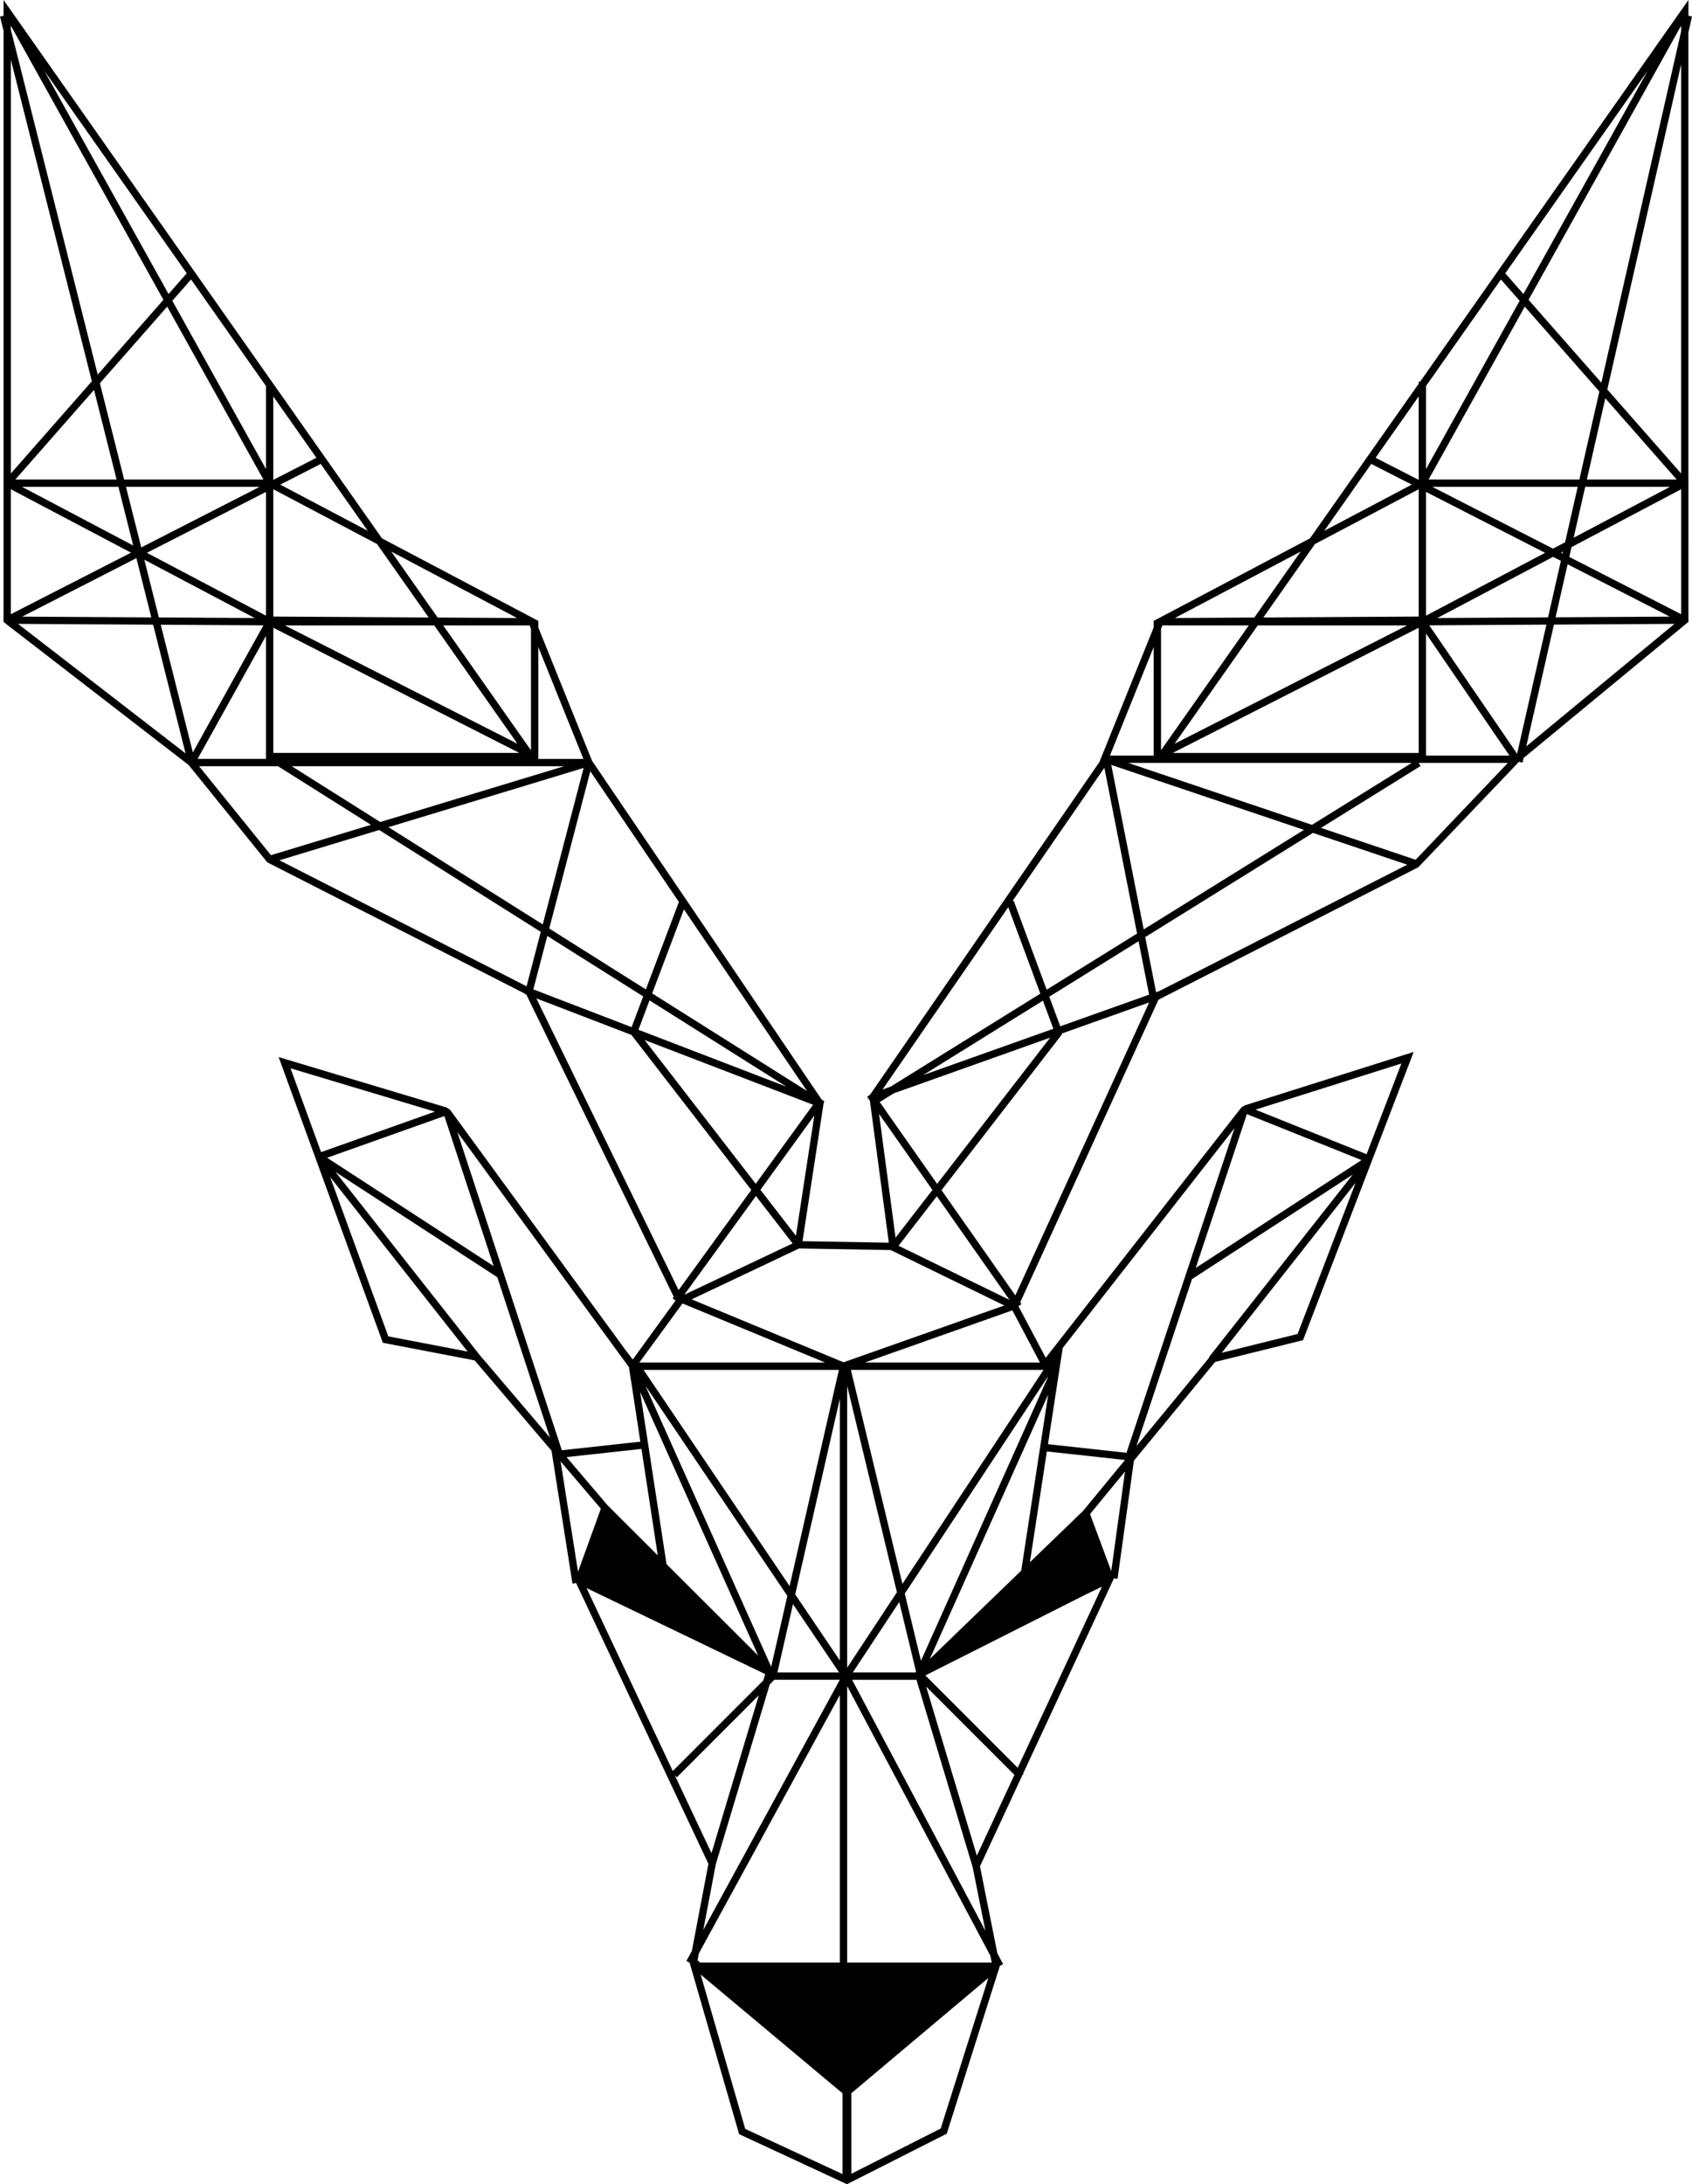 <?xml version="1.0" encoding="utf-8"?>
<!-- Generator: Adobe Illustrator 17.0.0, SVG Export Plug-In . SVG Version: 6.00 Build 0)  -->
<!DOCTYPE svg PUBLIC "-//W3C//DTD SVG 1.1//EN" "http://www.w3.org/Graphics/SVG/1.1/DTD/svg11.dtd">
<svg version="1.1" id="Layer_1" xmlns="http://www.w3.org/2000/svg" xmlns:xlink="http://www.w3.org/1999/xlink" x="0px" y="0px"
	 width="139.477px" height="180px" viewBox="0 0 139.477 180" enable-background="new 0 0 139.477 180" xml:space="preserve">
<path d="M139.183,2.656l0.294-1.296l-0.294-0.067V0l-22.119,31.456h-0.117v0.166l-8.96,12.742l-12.45,6.572l-0.435,0.229v0.374
	v0.165l-4.445,11.024l0.016,0.006L71.722,90.214l-0.247,0.173l0.235,0.335l1.559,11.689l-7.115-0.126l1.747-11.423l0,0l0.064-0.088
	l-0.244-0.177L48.805,62.698l-4.431-10.99v-0.168v-0.374l-0.435-0.229l-12.452-6.573l-8.959-12.741l-0.117-0.166L0.293,0v1.294
	L0,1.367l0.293,1.161v36.788l-0.001-0.001v11.608v0.332l0.193,0.151l15.07,11.641l6.477,8.016l21.219,10.814l-0.007,0.026
	l0.141,0.054l12.154,24.911l-0.094,0.13l0.244,0.177l-3.528,4.863l-0.512-0.663l-14.557-19.93l-0.152-0.096l-0.127-0.082
	L22.97,87.114l2.931,8.034l0.063,0.152l0.058,0.179l5.479,15.017l0.059,0.161l7.567,1.451l6.335,7.442l1.728,10.951l0.298-0.047
	l10.91,23.145l-1.366,7.179l-0.449,0.822l0.265,0.144l0.081,0.282l-0.002,0.002l0.003,0.002l3.997,13.842L69.818,180l8.226-4.166
	l4.293-13.559l0.01-0.009l-0.005-0.006l0.081-0.256l0.266-0.141l-0.473-0.89l-1.434-7.17l3.512-7.549l0.085-0.085l-0.031-0.031
	l7.476-16.067l0.299,0.041l1.347-9.737l6.694-8.138l7.25-1.795l5.594-14.57l0.12-0.313l0.083-0.216l3.323-8.655l-13.924,4.405
	l-0.134,0.084l-0.148,0.09l-16.126,20.628l-2.248-4.252l0.247-0.173l-0.102-0.145l11.397-24.94l0.311-0.159l0.098-0.035
	l-0.005-0.013l21.016-10.709l8.299-8.691l0,0l0.294,0.067l0.086-0.381l13.394-11.058l0.193-0.157v-0.32V39.316l-0.003,0.001V2.656z
	 M127.612,50.875l-9.131,0.055l9.543-5.04l0.645,0.33L127.612,50.875z M129.223,46.503l8.422,4.312l-9.415,0.056L129.223,46.503z
	 M125.059,62.116l-7.242-10.583l9.659-0.058L125.059,62.116z M117.551,50.736V40.538l9.815,5.019L117.551,50.736z M128.676,45.545
	l0.166-0.088l-0.035,0.155L128.676,45.545z M128.018,45.213l-9.948-5.092h11.984l-1.037,4.564L128.018,45.213z M117.762,39.517
	l7.931-14.248l6.147,6.995l-1.648,7.254H117.762z M130.673,40.121h6.988l-7.94,4.193L130.673,40.121z M130.81,39.517l1.521-6.694
	l5.883,6.694H130.81z M132.496,32.096l6.083-26.782v33.705L132.496,32.096z M138.579,2.59l-6.575,28.947l-6-6.828l12.575-22.592
	V2.59z M135.824,5.826l-10.243,18.402l-1.498-1.705L135.824,5.826z M117.551,31.813l6.175-8.782l1.544,1.757l-7.719,13.869V31.813z
	 M116.947,32.671v6.874l-3.554-1.82L116.947,32.671z M113.084,38.165l-0.036,0.071l3.327,1.701l-7.214,3.808L113.084,38.165z
	 M108.396,44.833l8.552-4.515v10.491l-12.808,0.077L108.396,44.833z M116.948,51.731v10.318h-20.28L116.948,51.731z M96.822,61.293
	l6.858-9.753h12.313L96.822,61.293z M107.222,45.452l-3.824,5.438l-6.551,0.039L107.222,45.452z M95.706,51.822l0.114-0.283h0.001
	h7.121l-7.236,10.29V51.822z M116.373,62.869l-8.221,5.106l-15.156-5.106H116.373z M107.488,68.388l-13.209,8.204l-2.674-13.555
	L107.488,68.388z M95.103,53.319v8.946h-3.607L95.103,53.319z M91.036,63.272l2.695,13.66l-7.45,4.628l-2.721-7.335l-0.103,0.038
	L91.036,63.272z M73.677,90.099l12.888-4.585l-9.316,12.05l-4.733-6.744L73.677,90.099z M76.093,88.599l9.879-6.136l0.859,2.316
	L76.093,88.599z M87.4,84.576l-0.905-2.439l7.361-4.572l0.869,4.405L87.4,84.576z M83.114,74.759l2.644,7.126l-12.343,7.666
	l-0.666,0.237L83.114,74.759z M72.463,91.795l4.4,6.269l-3.04,3.932L72.463,91.795z M84.183,129.436l-7.534,7.272l9.757-21.79
	L84.183,129.436z M86.297,119.612l6.44,0.703l-3.447,4.19l-4.392,4.238L86.297,119.612z M75.918,136.863l-1.334-5.534l11.774-17.85
	l0.016,0.031L75.918,136.863z M52.77,114.709l9.728,21.725l-7.555-7.536L52.77,114.709z M54.221,128.178l-4.124-4.113l-3.394-3.987
	l6.175-0.674L54.221,128.178z M56.238,107.447l0.044-0.021l11.742,4.86H52.702L56.238,107.447z M69.231,115.27v21.568l-3.68-5.446
	L69.231,115.27z M65.089,130.708L53.05,112.889h16.104L65.089,130.708z M69.835,114.204l4.101,17.012l-4.101,6.217V114.204z
	 M70.139,112.889h15.885L74.39,130.527L70.139,112.889z M53.198,114.186l11.707,17.328l-1.333,5.842L53.198,114.186z
	 M65.368,132.198l3.802,5.628h-5.087L65.368,132.198z M74.129,132.019l1.385,5.746l-0.027,0.061h-5.188L74.129,132.019z
	 M71.293,112.286l12.161-4.3l2.273,4.3H71.293z M77.226,98.581l5.995,8.542l-9.15-4.462L77.226,98.581z M73.423,103.017l9.365,4.566
	l-12.953,4.578h-0.006l-0.29,0.103l-0.217-0.091h-0.006l-12.301-5.094l8.854-4.194L73.423,103.017z M56.409,106.698l5.905-8.137
	l3.022,3.909L56.409,106.698z M65.612,101.84l-2.929-3.788l4.445-6.125L65.612,101.84z M67.025,91.042l-4.727,6.513l-9.162-11.85
	L67.025,91.042z M52.628,84.862l0.915-2.421l11.277,7.106L52.628,84.862z M66.527,89.91L53.76,81.865l2.617-6.925L66.527,89.91z
	 M55.963,74.33l-2.724,7.207l-7.964-5.018l3.386-12.958L55.963,74.33z M44.74,76.181l-12.718-8.014l16.088-4.881L44.74,76.181z
	 M44.374,53.322l3.717,9.218h-3.717V53.322z M46.503,63.143l-15.158,4.599l-7.298-4.599H46.503z M42.808,62.048H22.529V51.731
	L42.808,62.048z M23.483,51.539h12.313l6.858,9.753L23.483,51.539z M43.77,51.825v10.006l-7.237-10.292h7.122L43.77,51.825z
	 M42.623,50.93l-6.546-0.039l-3.823-5.437L42.623,50.93z M35.336,50.886l-12.807-0.077V40.318l8.552,4.516L35.336,50.886z
	 M30.314,43.744l-7.212-3.807l3.327-1.701l-0.033-0.064L30.314,43.744z M22.528,32.671l3.555,5.055l-3.555,1.818V32.671z
	 M13.248,51.483l8.466,0.051l-5.816,10.468L13.248,51.483z M10.386,40.121h11.017l-9.759,4.992L10.386,40.121z M10.234,39.517
	l-1.999-7.935l5.548-6.313l7.931,14.248H10.234z M9.611,39.517H1.262l6.489-7.384L9.611,39.517z M9.763,40.121l1.218,4.835
	l-9.164-4.835H9.763z M12.473,50.879L1.83,50.815l9.413-4.819L12.473,50.879z M11.898,46.125l9.097,4.805l-7.899-0.047
	L11.898,46.125z M12.11,45.557l9.815-5.019v10.198L12.11,45.557z M21.925,31.813v6.844l-7.719-13.869l1.544-1.757L21.925,31.813z
	 M15.392,22.523l-1.498,1.705L3.651,5.826L15.392,22.523z M13.471,24.709l-5.416,6.163L0.896,2.454V2.117L13.471,24.709z
	 M7.572,31.422l-6.675,7.596V4.924L7.572,31.422z M0.895,40.318l9.906,5.227l-9.906,5.07V40.318z M12.624,51.479l2.673,10.609
	L1.486,51.413L12.624,51.479z M21.925,52.407v10.132h-5.636L21.925,52.407z M16.408,63.143h6.508l7.666,4.83l-8.248,2.502
	L16.408,63.143z M23.031,70.895l8.226-2.496l13.322,8.395l-1.172,4.485L23.031,70.895z M45.115,77.131l7.906,4.982l-0.957,2.533
	l-8.099-3.112L45.115,77.131z M44.212,82.275l7.84,3.013l9.878,12.776l-5.989,8.252L44.212,82.275z M51.848,112.67l0.939,6.137
	l-6.472,0.706l-8.611-26.208L51.848,112.67z M23.949,88.038l11.902,3.571l-9.382,3.336L23.949,88.038z M36.63,91.973l4.063,12.365
	L26.965,95.41L36.63,91.973z M32.009,110.129l-4.791-13.131l11.331,14.385L32.009,110.129z M39.522,111.641L27.658,96.581
	l13.335,8.672l4.344,13.221L39.522,111.641z M46.212,120.432l3.318,3.898l-1.882,5.199L46.212,120.432z M63.077,137.96l-0.159,0.53
	l-7.459,7.459l-7.108-15.079L63.077,137.96z M55.623,146.296l0.172,0.169l6.759-6.759l-3.903,13.012L55.623,146.296z
	 M59.006,153.629l4.447-14.823l0.377-0.377h5.399l-11.254,20.62L59.006,153.629z M57.499,161.553l0.109-0.571l11.623-21.295v22.043
	h-11.52L57.499,161.553z M69.447,179.162l-8.016-3.722l-3.671-12.717l11.688,9.78V179.162z M77.545,175.41l-7.368,3.731v-6.638
	l11.296-9.502L77.545,175.41z M69.835,161.73v-22.777l11.807,22.224l0.111,0.553H69.835z M81.229,159.114L70.24,138.43h5.311
	l-0.001,0.01l4.624,15.414l0.002-0.001L81.229,159.114z M80.525,152.924l-4.181-13.937l7.279,7.279L80.525,152.924z M83.894,145.683
	l-7.613-7.613l13.291-6.704l1.268-0.61L83.894,145.683z M91.603,129.474l-1.748-4.703l2.883-3.505L91.603,129.474z M99.68,111.876
	l-5.998,7.292l4.577-13.757l13.258-8.622l-11.866,15.064L99.68,111.876z M106.964,109.932l-6.25,1.548l11.033-14.006
	L106.964,109.932z M115.522,87.642l-2.871,7.477l-9.158-3.672L115.522,87.642z M102.783,91.813l9.452,3.789l-13.67,8.89
	L102.783,91.813z M101.76,92.975l-8.899,26.747l-6.473-0.707l1.214-7.929L101.76,92.975z M83.698,106.752l-6.086-8.671l9.942-12.86
	l-0.052-0.04l7.229-2.572L83.698,106.752z M95.574,81.668L95.3,81.766l-0.896-4.541l13.825-8.587l7.776,2.62L95.574,81.668z
	 M116.695,70.853l-7.802-2.628l8.211-5.1l-0.159-0.256h7.354L116.695,70.853z M117.551,62.265V52.21l6.88,10.055H117.551z
	 M125.815,61.508l2.28-10.036l9.937-0.059L125.815,61.508z M138.582,50.616l-9.22-4.72l0.184-0.809l9.036-4.769V50.616z"/>
</svg>
